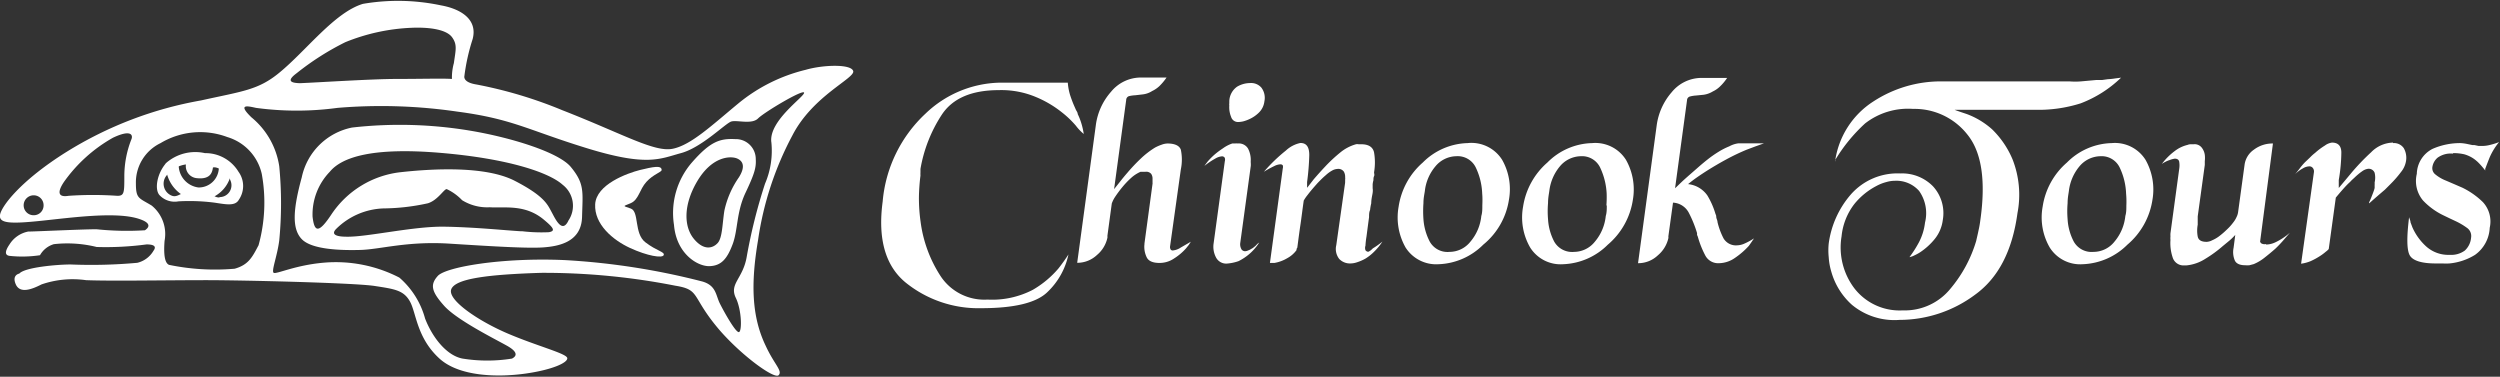 <svg id="f6b9f113-f3c9-4bef-bd8e-ff2df30d7406" data-name="Layer 1" xmlns="http://www.w3.org/2000/svg" width="194.44" height="29.3" viewBox="0 0 194.44 29.3"><rect x="0" y="0" width="194.44" height="29.3" fill="#333333" stroke="none"/><title>nav-ct</title><path d="M141.35,127.56a5.62,5.62,0,0,0-.2-.87,4.82,4.82,0,0,0-.27-.68c0-.12-.09-.23-.14-.33l-.14-.32c-.11-.25-.21-.52-.3-.79a4.35,4.35,0,0,1-.19-1l-5.34,0a8.59,8.59,0,0,0-5.72,2.4,10.59,10.59,0,0,0-3.34,6.85v0q-.58,4.34,1.78,6.29a9,9,0,0,0,5.88,2q3.85,0,5.14-1.24a5.64,5.64,0,0,0,1.65-2.94c-.11.17-.23.35-.36.53s-.26.36-.41.55a7.63,7.63,0,0,1-2,1.67,6.86,6.86,0,0,1-3.53.76,4.07,4.07,0,0,1-3.68-1.88,10.13,10.13,0,0,1-1.52-4.17,13.16,13.16,0,0,1-.13-1.87,15,15,0,0,1,.12-1.72,2.34,2.34,0,0,1,0-.26l0-.26a11.14,11.14,0,0,1,1.66-4.22q1.26-1.91,4.44-1.91a6.93,6.93,0,0,1,2.89.54,8.4,8.4,0,0,1,2,1.18,7.51,7.51,0,0,1,1.1,1.05A3.73,3.73,0,0,0,141.35,127.56Zm6.93,9.06a.2.2,0,0,1-.16-.06.37.37,0,0,1-.06-.24l.84-6a3.74,3.74,0,0,0,0-1.54c-.11-.3-.44-.47-1-.48v0a1.36,1.36,0,0,0-.48.09,3.4,3.4,0,0,0-.53.23,6.66,6.66,0,0,0-1.1.85,13.77,13.77,0,0,0-1.05,1.11c-.2.23-.39.46-.56.68l-.47.59.94-6.93a.32.32,0,0,1,.21-.3,2.47,2.47,0,0,1,.49-.07l.6-.07a1.71,1.71,0,0,0,.72-.26,2.22,2.22,0,0,0,.56-.38,4.4,4.4,0,0,0,.56-.67l-1.95,0a3,3,0,0,0-2.37,1.11,4.86,4.86,0,0,0-1.18,2.59l-1.45,10.71a2.23,2.23,0,0,0,1.54-.61,2.4,2.4,0,0,0,.81-1.34.22.22,0,0,0,0-.08.15.15,0,0,0,0-.07l.34-2.51a2.23,2.23,0,0,1,.24-.49,9.08,9.08,0,0,1,.56-.76,6.78,6.78,0,0,1,.69-.73,2.74,2.74,0,0,1,.75-.49l.2,0,.18,0a.5.5,0,0,1,.45.17.67.67,0,0,1,.1.39c0,.06,0,.11,0,.16s0,.1,0,.14a.2.2,0,0,1,0,.07l-.63,4.66v0a.07.07,0,0,1,0,.05,1.87,1.87,0,0,0,.17,1c.14.3.47.45,1,.45a2,2,0,0,0,1.14-.35,4.3,4.3,0,0,0,.93-.79l.2-.25.17-.26-.78.45A1.36,1.36,0,0,1,148.28,136.62Zm6.42-.35-.15.12a.67.67,0,0,1-.14.09,1.22,1.22,0,0,1-.28.14.6.6,0,0,1-.24.06.35.35,0,0,1-.26-.13.77.77,0,0,1-.11-.5l.82-6a1.64,1.64,0,0,0,0-.23,1.5,1.5,0,0,1,0-.22,1.93,1.93,0,0,0-.21-.9.83.83,0,0,0-.8-.4.76.76,0,0,0-.21,0l-.22,0a2.69,2.69,0,0,0-.73.38,6.22,6.22,0,0,0-.69.52,5.65,5.65,0,0,0-.49.5c-.12.16-.21.27-.25.34v0a5.74,5.74,0,0,1,.83-.56,1.18,1.18,0,0,1,.52-.18.24.24,0,0,1,.23.12.48.48,0,0,1,0,.27l-.87,6.38a1.78,1.78,0,0,0,.18,1.08.89.89,0,0,0,.86.49h0a3.6,3.6,0,0,0,.9-.19A4,4,0,0,0,155,136l-.15.11Zm-.42-12.67a2,2,0,0,0-1,.28,1.43,1.43,0,0,0-.61,1.14v0c0,.06,0,.11,0,.16a.43.43,0,0,0,0,.16,2,2,0,0,0,.14.89.56.56,0,0,0,.57.4,2,2,0,0,0,.37-.05,2.69,2.69,0,0,0,.45-.16,2.55,2.55,0,0,0,.77-.52,1.45,1.45,0,0,0,.43-.88,1.31,1.31,0,0,0-.24-1.07A1.06,1.06,0,0,0,154.28,123.6Zm9.21,13.12a.27.27,0,0,1-.23-.12.53.53,0,0,1,0-.35,6.29,6.29,0,0,1,.08-.71c.06-.46.13-1,.2-1.51,0-.19,0-.38.08-.56a3.74,3.74,0,0,1,.09-.52c0-.33.08-.6.11-.82s0-.33,0-.34v0c0-.12,0-.22,0-.32a1.7,1.7,0,0,1,.06-.31c0-.11,0-.22.05-.32s0-.2,0-.3a4.62,4.62,0,0,0,0-1.54c-.09-.42-.42-.64-1-.64l-.2,0a.54.54,0,0,0-.21,0,3.35,3.35,0,0,0-1.23.65,11.82,11.82,0,0,0-1.15,1.07c-.34.36-.64.7-.9,1l-.52.67a.11.11,0,0,0,0-.06s0,0,0-.07l0-.15,0-.17a19.21,19.21,0,0,0,.17-2.1c0-.62-.21-.94-.69-.94a2.35,2.35,0,0,0-1.13.59,12.71,12.71,0,0,0-1.71,1.65,8.09,8.09,0,0,1,.8-.44,1.2,1.2,0,0,1,.48-.14.23.23,0,0,1,.19.08.44.44,0,0,1,0,.24l-1,7.35h.17l.18,0a2.91,2.91,0,0,0,1-.37,2.15,2.15,0,0,0,.72-.63l0-.09.06-.1c.1-.76.18-1.37.25-1.83s.14-1.07.25-1.83a3,3,0,0,1,.27-.4c.19-.25.42-.53.69-.83.11-.13.24-.26.37-.39s.26-.25.39-.36a2.43,2.43,0,0,1,.48-.35.92.92,0,0,1,.42-.13.52.52,0,0,1,.5.21.82.82,0,0,1,.1.44.49.49,0,0,1,0,.17l0,.17a.15.15,0,0,0,0,.07l-.69,4.87a1.26,1.26,0,0,0,.23,1.07,1.15,1.15,0,0,0,.87.35,1.64,1.64,0,0,0,.54-.1,3.26,3.26,0,0,0,.65-.29,3.61,3.61,0,0,0,.67-.54,4.56,4.56,0,0,0,.63-.77,6.38,6.38,0,0,1-.75.53A1.11,1.11,0,0,1,163.49,136.72Zm7.71-8.45a5.1,5.1,0,0,0-3.48,1.51,5.66,5.66,0,0,0-1.88,3.43v0a4.73,4.73,0,0,0,.54,3.18,2.82,2.82,0,0,0,2.57,1.3,5.16,5.16,0,0,0,3.47-1.52,5.59,5.59,0,0,0,2-3.5,4.62,4.62,0,0,0-.53-3.1A2.82,2.82,0,0,0,171.2,128.27Zm1.15,4.85c0,.29,0,.56-.08.82a3.66,3.66,0,0,1-.85,2,2.08,2.08,0,0,1-1.62.79,1.58,1.58,0,0,1-1.54-.8,4.43,4.43,0,0,1-.49-1.74,8.6,8.6,0,0,1,0-1.25c0-.41.08-.72.11-.95a3.58,3.58,0,0,1,.82-1.91,2.15,2.15,0,0,1,1.62-.79v0a1.56,1.56,0,0,1,1.54.92,5.13,5.13,0,0,1,.48,2C172.37,132.53,172.36,132.83,172.35,133.12Zm8.54-4.85a5.06,5.06,0,0,0-3.48,1.51,5.68,5.68,0,0,0-1.89,3.43v0a4.67,4.67,0,0,0,.55,3.18,2.8,2.8,0,0,0,2.57,1.3,5.18,5.18,0,0,0,3.47-1.52,5.68,5.68,0,0,0,1.95-3.5,4.68,4.68,0,0,0-.54-3.1A2.81,2.81,0,0,0,180.89,128.27Zm1.14,4.85c0,.29,0,.56-.08.82a3.66,3.66,0,0,1-.85,2,2.08,2.08,0,0,1-1.61.79,1.6,1.6,0,0,1-1.55-.8,4.26,4.26,0,0,1-.48-1.74,7.39,7.39,0,0,1,0-1.25c0-.41.07-.72.1-.95a3.65,3.65,0,0,1,.82-1.91,2.17,2.17,0,0,1,1.62-.79v0a1.56,1.56,0,0,1,1.53.92,5.31,5.31,0,0,1,.49,2A8.94,8.94,0,0,1,182,133.12Zm9.53-4.6a5.4,5.4,0,0,0-.86.44,8.59,8.59,0,0,0-.84.59c-.28.22-.55.45-.81.68s-.68.59-1,.88-.53.51-.71.67l.93-6.84v0a.31.31,0,0,1,.21-.29,2.37,2.37,0,0,1,.48-.08l.6-.06a1.86,1.86,0,0,0,.72-.26,2,2,0,0,0,.55-.38,3.89,3.89,0,0,0,.56-.67l-1.94,0a3,3,0,0,0-2.37,1.11,4.92,4.92,0,0,0-1.17,2.59l-1.45,10.71A2.21,2.21,0,0,0,186,137a2.45,2.45,0,0,0,.82-1.34.25.25,0,0,0,0-.08v-.07l.36-2.61a1.47,1.47,0,0,1,1.24.81,9.08,9.08,0,0,1,.63,1.56l0,.14.06.14a7.33,7.33,0,0,0,.57,1.44,1.13,1.13,0,0,0,1.09.62,2.22,2.22,0,0,0,1.24-.42,6.06,6.06,0,0,0,1.07-.93l.21-.3.19-.28a5.13,5.13,0,0,1-.8.43,1.46,1.46,0,0,1-.5.11,1.12,1.12,0,0,1-1.07-.54,5.52,5.52,0,0,1-.47-1.27c0-.1-.05-.2-.08-.3s0-.2-.07-.31a6.11,6.11,0,0,0-.64-1.46,2.09,2.09,0,0,0-1.5-.88c.21-.17.44-.35.7-.53s.53-.36.83-.55c.45-.28.94-.57,1.46-.85a16.83,16.83,0,0,1,1.55-.74l.69-.26.67-.24-2,0A2,2,0,0,0,191.56,128.52Zm27.32-3.34a9.26,9.26,0,0,0,3.15-2l-.46.06a5,5,0,0,1-.57.06l-.43.06-.45,0-1.21.11a5.61,5.61,0,0,1-.89,0v0l-1.83,0H208a9.59,9.59,0,0,0-5.22,1.55,6.6,6.6,0,0,0-3,4.72.3.3,0,0,0,0-.08.1.1,0,0,1,0-.05,12.74,12.74,0,0,1,2.34-2.87,5.44,5.44,0,0,1,3.73-1.13,5.23,5.23,0,0,1,4.23,2q1.66,2.05,1,6.67a7.72,7.72,0,0,1-.14.79c-.05.26-.12.53-.18.81a10.33,10.33,0,0,1-2,3.71,4.57,4.57,0,0,1-3.71,1.69,4.45,4.45,0,0,1-3.76-1.71,5.26,5.26,0,0,1-1-4.05,4.89,4.89,0,0,1,1-2.52,5.43,5.43,0,0,1,1.7-1.39,3.41,3.41,0,0,1,.78-.31,2.47,2.47,0,0,1,.67-.1,2.36,2.36,0,0,1,1.88.79,3,3,0,0,1,.46,2.46,4.37,4.37,0,0,1-.47,1.53,8.85,8.85,0,0,1-.74,1.16,1.42,1.42,0,0,0,.39-.14,3.27,3.27,0,0,0,.44-.24,5.07,5.07,0,0,0,1.11-1,2.92,2.92,0,0,0,.65-1.49,3.09,3.09,0,0,0-.76-2.64,3.35,3.35,0,0,0-2.53-1,4.83,4.83,0,0,0-3.89,1.67,7.3,7.3,0,0,0-1.69,3.78,5.26,5.26,0,0,0,0,1.06,5,5,0,0,0,.21,1.16,5.42,5.42,0,0,0,1.6,2.55,5.18,5.18,0,0,0,3.7,1.17,9.84,9.84,0,0,0,5.86-1.95c1.81-1.3,2.91-3.41,3.31-6.35a7.53,7.53,0,0,0-.38-4.18A7.07,7.07,0,0,0,212,127.2,6.19,6.19,0,0,0,210,126c-.61-.2-.91-.31-.91-.32l6.26,0A10.88,10.88,0,0,0,218.88,125.18Zm2.42,3.09a5.06,5.06,0,0,0-3.48,1.51,5.63,5.63,0,0,0-1.89,3.43v0a4.67,4.67,0,0,0,.55,3.18,2.8,2.8,0,0,0,2.57,1.3,5.18,5.18,0,0,0,3.47-1.52,5.68,5.68,0,0,0,1.95-3.5,4.68,4.68,0,0,0-.54-3.1A2.81,2.81,0,0,0,221.3,128.27Zm1.14,4.85c0,.29,0,.56-.08.82a3.66,3.66,0,0,1-.85,2,2.08,2.08,0,0,1-1.62.79,1.59,1.59,0,0,1-1.54-.8,4.26,4.26,0,0,1-.48-1.74,7.39,7.39,0,0,1,0-1.25c0-.41.07-.72.1-.95a3.65,3.65,0,0,1,.82-1.91,2.17,2.17,0,0,1,1.62-.79v0a1.56,1.56,0,0,1,1.53.92,5.13,5.13,0,0,1,.48,2A6.76,6.76,0,0,1,222.44,133.12Zm10.87,3a.55.55,0,0,1-.24,0,.48.48,0,0,1-.16-.07l-.07-.1a.11.11,0,0,1,0,0l1-7.65a2.39,2.39,0,0,0-1.48.48,1.7,1.7,0,0,0-.72,1.13l-.51,3.73a1.19,1.19,0,0,1-.12.38,1.85,1.85,0,0,1-.24.4,4.09,4.09,0,0,1-.53.59,6,6,0,0,1-.62.53,2.65,2.65,0,0,1-.51.29,1,1,0,0,1-.43.12c-.4,0-.63-.13-.69-.41a2.53,2.53,0,0,1,0-.92c0-.12,0-.23,0-.33s0-.21,0-.32l.55-4v0s0-.14,0-.3a2.07,2.07,0,0,0,0-.49,1.17,1.17,0,0,0-.24-.56.69.69,0,0,0-.62-.26h-.25a.64.64,0,0,0-.23.05,2.62,2.62,0,0,0-1,.48,4.92,4.92,0,0,0-1,1l0,0a2.38,2.38,0,0,1,.6-.3,1.9,1.9,0,0,1,.4-.11c.2,0,.32.08.35.24a1.74,1.74,0,0,1,0,.56l-.68,5a2,2,0,0,0,0,.26,1.11,1.11,0,0,0,0,.26,3.49,3.49,0,0,0,.17,1.36.88.88,0,0,0,.93.62h.16a3.29,3.29,0,0,0,1.45-.51,9.7,9.7,0,0,0,1.37-1l.51-.42a4.72,4.72,0,0,0,.45-.44l-.13,1a1.67,1.67,0,0,0,.1,1q.18.36.81.36a1.87,1.87,0,0,0,.32,0l.34-.09a3.54,3.54,0,0,0,.85-.51c.28-.22.56-.45.82-.68a9.41,9.41,0,0,0,.7-.74l.44-.51A4.94,4.94,0,0,1,234,136,1.76,1.76,0,0,1,233.31,136.16Zm9.87-7.89a2.45,2.45,0,0,0-1.7.75,17.11,17.11,0,0,0-1.55,1.62l-.5.6-.47.56c0-.1,0-.2,0-.31s0-.21,0-.31a13.27,13.27,0,0,0,.2-2.13c0-.52-.25-.78-.73-.78a1.2,1.2,0,0,0-.55.23,5.19,5.19,0,0,0-.76.57,3.42,3.42,0,0,0-.4.36l-.39.37a4.85,4.85,0,0,0-.43.51c-.12.16-.24.3-.34.42l0,0a2.64,2.64,0,0,1,.62-.46,1,1,0,0,1,.47-.15.33.33,0,0,1,.31.15.43.43,0,0,1,.07.29l-1,7.13a3.06,3.06,0,0,0,.72-.19,5.11,5.11,0,0,0,.66-.35,3.94,3.94,0,0,0,.55-.4,1.19,1.19,0,0,0,.22-.2l.55-4c.39-.47.72-.85,1-1.12a2.5,2.5,0,0,0,.23-.23l.24-.22a4.74,4.74,0,0,1,.58-.48,1,1,0,0,1,.45-.19.49.49,0,0,1,.52.31,1.65,1.65,0,0,1,0,.75,1.18,1.18,0,0,1,0,.2c0,.07,0,.13,0,.21s-.11.37-.18.55-.13.33-.19.46l-.06.12,0,.09.36-.32.39-.34.48-.41.43-.43a8.47,8.47,0,0,0,.82-.94,1.82,1.82,0,0,0,.39-.85,1.52,1.52,0,0,0-.17-1A.92.92,0,0,0,243.18,128.27Zm4.67.82a3.75,3.75,0,0,1,.87.09,2.53,2.53,0,0,1,.73.34,2.9,2.9,0,0,1,.44.38,6.46,6.46,0,0,1,.46.54s0,0,0-.05l0-.08c.09-.23.2-.53.35-.9a5,5,0,0,1,.73-1.18,5.47,5.47,0,0,1-.7.22,2.43,2.43,0,0,1-.55.08l-.35,0-.33-.07-.08,0h-.08l-.43-.09a3.5,3.5,0,0,0-.48-.06v0a5.32,5.32,0,0,0-2.18.45,2.24,2.24,0,0,0-1.22,1.94,2.36,2.36,0,0,0,.48,2.07,5.42,5.42,0,0,0,1.53,1.13l.54.26.51.24a5.38,5.38,0,0,1,.88.53.77.77,0,0,1,.28.74,1.52,1.52,0,0,1-.49,1,1.79,1.79,0,0,1-1.17.33,2.57,2.57,0,0,1-1.85-.67,4.4,4.4,0,0,1-1.05-1.46l-.15-.4c0-.13-.08-.27-.11-.4-.2,1.61-.18,2.61.07,3s.92.6,2,.6l.53,0a4.71,4.71,0,0,0,.53,0,4.59,4.59,0,0,0,2-.67,2.73,2.73,0,0,0,1.14-2.1,2.22,2.22,0,0,0-.53-2,6.1,6.1,0,0,0-1.59-1.12l-.67-.29-.63-.27a3,3,0,0,1-.79-.46.62.62,0,0,1-.25-.59,1.19,1.19,0,0,1,.4-.72A1.74,1.74,0,0,1,247.85,129.09Z" transform="translate(-57.06 -117.14)" style="fill:#ffffff"/><path d="M101.46,130.13c-.94-1.15-4.65-2.29-7.79-2.82a33.15,33.15,0,0,0-9.23-.25,5,5,0,0,0-3.91,3.87c-.68,2.49-.78,4,0,4.81s3,.88,4.55.84,3.64-.7,6.95-.49,6.11.38,7.3.29,2.95-.41,3-2.37S102.54,131.44,101.46,130.13Zm-3.83,5c-1.25-.07-3.58-.32-6-.36s-6,.81-7.6.78c-1.14,0-1.12-.32-.81-.62a5.48,5.48,0,0,1,3.66-1.58,16.55,16.55,0,0,0,3.46-.4c.78-.24,1.27-1.14,1.47-1.1a4,4,0,0,1,1.19.86,3.7,3.7,0,0,0,2.15.55c1.14.08,2.77-.27,4.25,1,.79.66.83.85.35.94A12.81,12.81,0,0,1,97.63,135.12Zm3.63-.81c-.49,1-1-.14-1.31-.71s-.57-1.23-2.86-2.41-6.45-.94-8.94-.66a7.47,7.47,0,0,0-5.31,3.27c-1,1.51-1.33,1.4-1.47.18a4.78,4.78,0,0,1,1.34-3.49c.94-1.14,3.31-1.92,8.62-1.47s8.45,1.54,9.49,2.48A2.06,2.06,0,0,1,101.26,134.31Z" transform="translate(-57.06 -117.14)" style="fill:#ffffff"/><path d="M106.84,130.36c1-.24,1.68-.39,1.68,0,0,.17-.65.33-1.19.93s-.59,1.38-1.21,1.65-.67.18,0,.42.24,1.93,1.13,2.62,1.53.74,1.43,1-1.26.07-2.61-.55-2.8-1.85-2.72-3.4S105.85,130.61,106.84,130.36Z" transform="translate(-57.06 -117.14)" style="fill:#ffffff"/><path d="M115.84,129.51a1.55,1.55,0,0,0-1.59-1.55c-1.2-.06-1.94.18-3.37,1.81a6,6,0,0,0-1.4,4.86c.19,2.27,1.86,3.25,2.78,3.21s1.36-.59,1.78-1.7.29-2.5,1-4S115.88,130.17,115.84,129.51Zm-1.31,1.42a7.16,7.16,0,0,0-1.13,2.59c-.16,1-.15,2.11-.52,2.52s-1.07.62-1.85-.32-.84-2.62.25-4.47c1.18-2,2.65-2,3.14-1.77S115,130.18,114.53,130.93Z" transform="translate(-57.06 -117.14)" style="fill:#ffffff"/><path d="M119.72,122.57a13.09,13.09,0,0,0-5.23,2.61c-2.08,1.72-3.68,3.24-5.11,3.53s-3.85-1.15-8.59-3a34.06,34.06,0,0,0-6.68-2c-.88-.14-.93-.47-.94-.59a15.69,15.69,0,0,1,.65-2.94c.41-1.55-.95-2.35-2.45-2.62a16.11,16.11,0,0,0-6.08-.12c-2.21.66-4.41,3.64-6.5,5.35-1.65,1.36-2.85,1.44-6.09,2.16a29.45,29.45,0,0,0-10.46,4c-3.6,2.25-5.09,4.26-5.18,4.91s.76.71,3.23.45,5.82-.72,7.57-.15c1.08.35.74.71.47.89a22.8,22.8,0,0,1-3.77-.08c-1.09,0-4.84.18-5.31.18a2.21,2.21,0,0,0-1.45,1c-.37.54-.37.84,0,.89a9.25,9.25,0,0,0,2.37-.05,1.83,1.83,0,0,1,1.08-.86,9.48,9.48,0,0,1,3.33.22,24,24,0,0,0,3.88-.2c.69,0,.74.22.54.49a2,2,0,0,1-1.26.94,39.46,39.46,0,0,1-5.18.13c-1.06,0-3.58.22-4,.71,0,0-.6.1-.27.84s1.26.38,2,0a7.45,7.45,0,0,1,3.46-.33c1.88.08,6.37,0,9.31,0s11.57.21,13.13.45,2.27.33,2.76,1.22.52,2.8,2.27,4.41c1.56,1.44,4.59,1.48,6.68,1.19s3.33-.85,3.28-1.21-2.31-.92-4.63-1.91-4.72-2.63-4.39-3.45,2.81-1.14,7-1.27a52.81,52.81,0,0,1,10.42,1c2,.32,1.19.82,3.45,3.46,1.74,2,4.27,3.84,4.59,3.5s-.33-.82-1-2.27c-1.11-2.29-1.17-4.89-.6-8.24a24.75,24.75,0,0,1,2.67-8.14c1.59-3.09,4.88-4.44,4.73-5S121.1,122.17,119.72,122.57Zm-39.57.25a21,21,0,0,1,3.77-2.4,15.34,15.34,0,0,1,5.17-1.12c1.54-.06,2.74.18,3.14.75s.28.94.13,2a4.23,4.23,0,0,0-.15,1.23c-.74-.05-2.39,0-4.31,0s-6.22.28-7.51.33C79.45,123.59,79.49,123.31,80.15,122.82ZM59.68,133.88a.77.77,0,0,1-.78-.77.78.78,0,0,1,.78-.78.77.77,0,0,1,.77.78A.76.76,0,0,1,59.68,133.88ZM67.27,128a7.83,7.83,0,0,0-.54,2.81c0,1.31,0,1.56-.54,1.56a27.48,27.48,0,0,0-3.8,0c-.85.14-.86-.32-.37-1.06a11.71,11.71,0,0,1,3.83-3.46C67.27,127.18,67.43,127.65,67.27,128Zm9.89,8.23c-.49.94-.79,1.51-1.85,1.81a17.61,17.61,0,0,1-5.1-.3c-.35-.14-.43-.85-.35-1.87a2.85,2.85,0,0,0-1-2.74c-1-.61-1.23-.52-1.23-1.72a3.39,3.39,0,0,1,1.92-3.14,6,6,0,0,1,5.19-.47,3.88,3.88,0,0,1,2.68,2.87A12.45,12.45,0,0,1,77.16,136.25Zm39.89-8.06a6.51,6.51,0,0,1-.49,3.26,41.82,41.82,0,0,0-1.43,5.72c-.3,1.68-1.37,2.06-.84,3.16.46.95.49,2.61.24,2.66s-1.15-1.56-1.48-2.22-.28-1.41-1.38-1.72A54.91,54.91,0,0,0,101,137.37c-4.91-.22-9.27.54-9.89,1.23s-.49,1.22.49,2.32,3.87,2.54,4.89,3.11.64.87.39,1a12.13,12.13,0,0,1-3.84,0c-1.24-.23-2.35-1.64-2.92-3.12a6.44,6.44,0,0,0-2-3.18,10.78,10.78,0,0,0-5.87-1.16c-2.22.19-3.69.91-3.9.79s.27-1.27.43-2.53a30,30,0,0,0,0-5.75,6.09,6.09,0,0,0-2.16-3.81c-1.14-1.1-.25-.87.35-.74a23.58,23.58,0,0,0,6.34,0,40.78,40.78,0,0,1,9.31.29c4.33.57,5.47,1.43,10.13,2.86s5.64.81,7.27.37,3.47-2.33,3.92-2.46,1.59.25,2.08-.24,3.53-2.3,3.58-2S116.85,126.52,117.05,128.19Z" transform="translate(-57.06 -117.14)" style="fill:#ffffff"/><path d="M75.61,130.5A3,3,0,0,0,73,129.05a3.45,3.45,0,0,0-3,.75c-.74.83-.93,2.07-.54,2.51a1.61,1.61,0,0,0,1.48.49,15.31,15.31,0,0,1,2.79.1c.89.13,1.62.3,1.91-.23A1.88,1.88,0,0,0,75.61,130.5Zm-1.48,2c-.61,0-.49-.53-1.65-.59s-1.48.61-2,.47a1,1,0,0,1-.44-1.62,2.32,2.32,0,0,1,1.48-.83A.94.94,0,0,0,72.4,131c1,.1,1.17-.43,1.22-.83.3-.11,1.13.34,1.36,1A.92.92,0,0,1,74.13,132.47Z" transform="translate(-57.06 -117.14)" style="fill:#ffffff"/><path d="M70.46,129.87a2.26,2.26,0,0,0,2,2.35,2.06,2.06,0,0,0,2.12-2" transform="translate(-57.06 -117.14)" style="fill:none;stroke:#ffffff;stroke-miterlimit:10"/></svg>